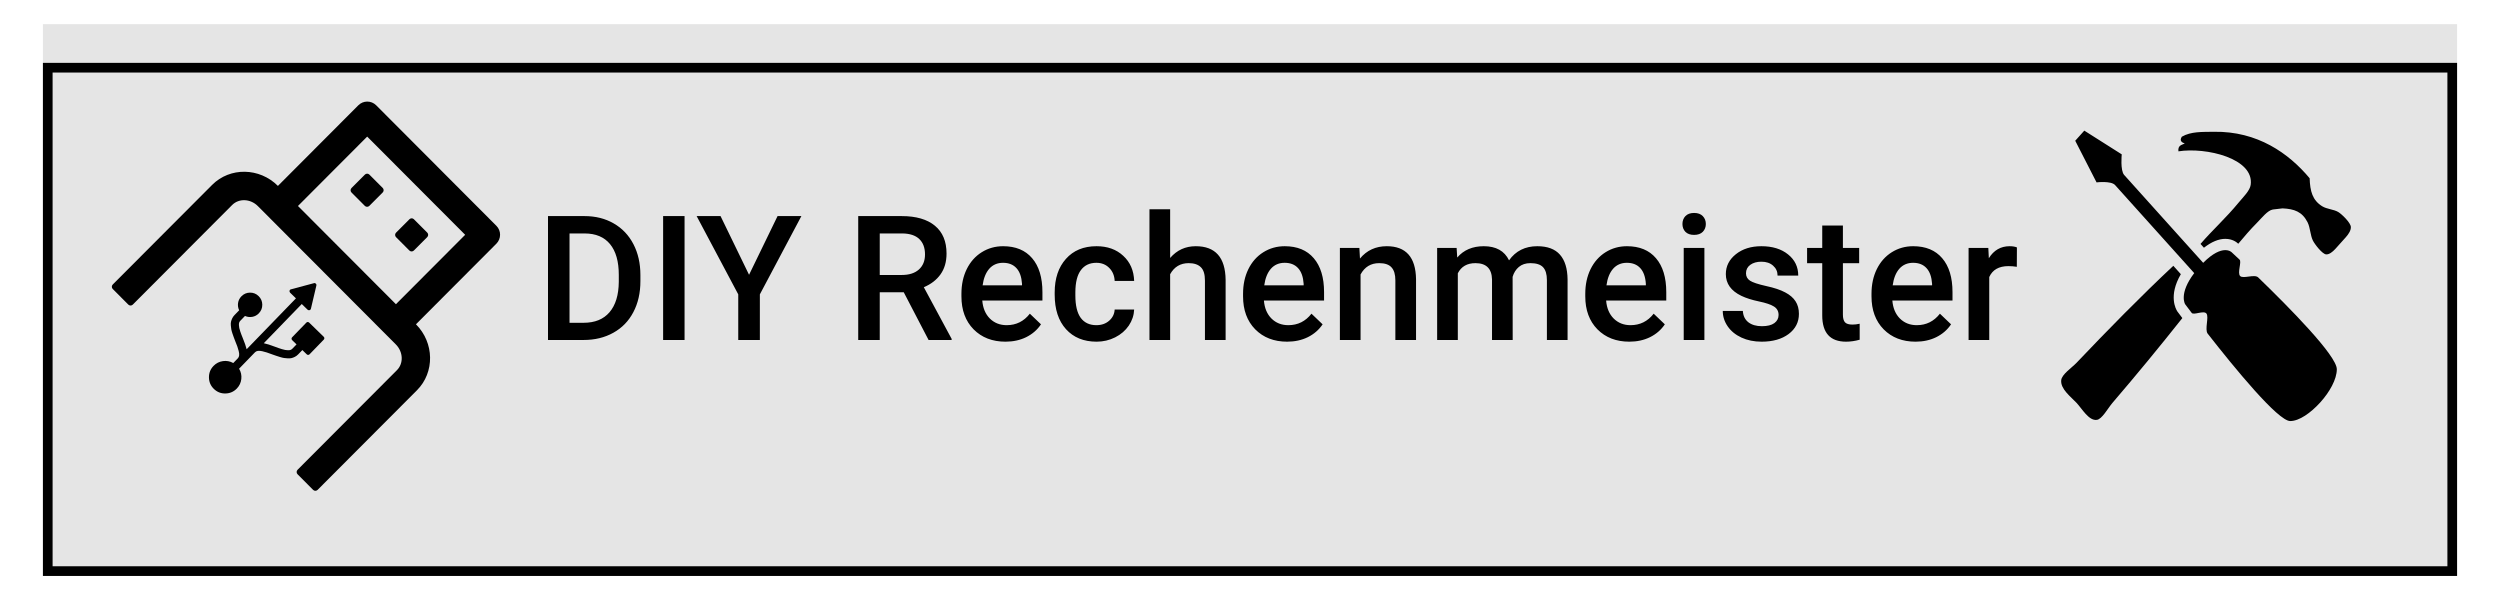<svg width="466" height="111" viewBox="0 0 466 111" fill="none" xmlns="http://www.w3.org/2000/svg">
<g filter="url(#filter0_d)">
<rect width="450" height="95.638" transform="translate(8)" fill="#E5E5E5"/>
<g filter="url(#filter1_d)">
<path d="M8 0H458V95.638H8V0Z" fill="#E5E5E5"/>
<path d="M8.902 0.902H457.098V94.736H8.902V0.902Z" stroke="black" stroke-width="1.804"/>
</g>
<path d="M102.147 58.872V35.78H108.967C111.008 35.78 112.816 36.235 114.391 37.144C115.977 38.053 117.204 39.343 118.071 41.014C118.938 42.684 119.371 44.598 119.371 46.755V47.913C119.371 50.101 118.932 52.026 118.055 53.686C117.188 55.346 115.945 56.625 114.328 57.524C112.72 58.423 110.875 58.872 108.793 58.872H102.147ZM106.16 39.015V55.668H108.777C110.881 55.668 112.493 55.013 113.614 53.702C114.745 52.38 115.322 50.487 115.343 48.024V46.739C115.343 44.233 114.798 42.319 113.709 40.998C112.62 39.676 111.039 39.015 108.967 39.015H106.16ZM127.602 58.872H123.606V35.78H127.602V58.872ZM139.624 46.723L144.937 35.78H149.378L141.638 50.371V58.872H137.61V50.371L129.854 35.78H134.311L139.624 46.723ZM168.457 49.975H163.985V58.872H159.972V35.78H168.093C170.757 35.78 172.814 36.377 174.262 37.572C175.711 38.767 176.435 40.496 176.435 42.758C176.435 44.302 176.059 45.597 175.309 46.644C174.569 47.68 173.532 48.478 172.2 49.039L177.386 58.666V58.872H173.088L168.457 49.975ZM163.985 46.755H168.108C169.462 46.755 170.519 46.417 171.28 45.74C172.042 45.053 172.422 44.117 172.422 42.933C172.422 41.696 172.068 40.739 171.36 40.062C170.662 39.386 169.615 39.036 168.219 39.015H163.985V46.755ZM187.426 59.189C184.983 59.189 183.001 58.423 181.478 56.889C179.966 55.346 179.21 53.295 179.21 50.736V50.26C179.21 48.547 179.538 47.019 180.194 45.676C180.86 44.323 181.79 43.271 182.985 42.52C184.18 41.77 185.512 41.394 186.982 41.394C189.318 41.394 191.121 42.14 192.39 43.631C193.669 45.121 194.309 47.231 194.309 49.959V51.513H183.096C183.212 52.93 183.683 54.05 184.508 54.875C185.343 55.7 186.39 56.112 187.648 56.112C189.413 56.112 190.851 55.399 191.962 53.971L194.039 55.954C193.352 56.979 192.432 57.778 191.28 58.349C190.138 58.909 188.853 59.189 187.426 59.189ZM186.966 44.487C185.908 44.487 185.052 44.857 184.396 45.597C183.752 46.337 183.339 47.368 183.159 48.69H190.503V48.404C190.418 47.114 190.074 46.142 189.472 45.486C188.869 44.82 188.034 44.487 186.966 44.487ZM204.364 56.112C205.326 56.112 206.125 55.832 206.759 55.272C207.393 54.711 207.732 54.019 207.774 53.194H211.406C211.364 54.262 211.03 55.261 210.407 56.192C209.783 57.111 208.937 57.841 207.869 58.38C206.801 58.919 205.649 59.189 204.412 59.189C202.012 59.189 200.108 58.412 198.702 56.858C197.296 55.303 196.593 53.157 196.593 50.419V50.022C196.593 47.411 197.291 45.322 198.686 43.758C200.082 42.182 201.985 41.394 204.396 41.394C206.436 41.394 208.096 41.992 209.376 43.187C210.666 44.371 211.342 45.93 211.406 47.865H207.774C207.732 46.882 207.393 46.073 206.759 45.439C206.135 44.804 205.337 44.487 204.364 44.487C203.116 44.487 202.154 44.942 201.478 45.851C200.801 46.75 200.457 48.119 200.447 49.959V50.577C200.447 52.438 200.78 53.828 201.446 54.748C202.123 55.658 203.095 56.112 204.364 56.112ZM218.115 43.583C219.373 42.124 220.964 41.394 222.888 41.394C226.547 41.394 228.402 43.483 228.455 47.659V58.872H224.601V47.802C224.601 46.618 224.342 45.782 223.824 45.296C223.317 44.799 222.566 44.55 221.572 44.55C220.028 44.55 218.876 45.238 218.115 46.612V58.872H214.261V34.511H218.115V43.583ZM239.922 59.189C237.479 59.189 235.497 58.423 233.974 56.889C232.462 55.346 231.706 53.295 231.706 50.736V50.26C231.706 48.547 232.034 47.019 232.69 45.676C233.356 44.323 234.286 43.271 235.481 42.52C236.676 41.77 238.008 41.394 239.478 41.394C241.814 41.394 243.617 42.14 244.886 43.631C246.165 45.121 246.805 47.231 246.805 49.959V51.513H235.592C235.708 52.93 236.179 54.05 237.004 54.875C237.839 55.7 238.886 56.112 240.144 56.112C241.91 56.112 243.348 55.399 244.458 53.971L246.535 55.954C245.848 56.979 244.928 57.778 243.776 58.349C242.634 58.909 241.349 59.189 239.922 59.189ZM239.462 44.487C238.405 44.487 237.548 44.857 236.893 45.597C236.248 46.337 235.835 47.368 235.656 48.69H242.999V48.404C242.914 47.114 242.57 46.142 241.968 45.486C241.365 44.82 240.53 44.487 239.462 44.487ZM253.387 41.712L253.498 43.694C254.767 42.161 256.432 41.394 258.494 41.394C262.068 41.394 263.886 43.44 263.95 47.532V58.872H260.096V47.754C260.096 46.665 259.858 45.862 259.382 45.343C258.917 44.815 258.15 44.55 257.082 44.55C255.528 44.55 254.37 45.254 253.609 46.66V58.872H249.755V41.712H253.387ZM271.515 41.712L271.626 43.504C272.831 42.097 274.481 41.394 276.574 41.394C278.868 41.394 280.439 42.272 281.284 44.027C282.532 42.272 284.287 41.394 286.55 41.394C288.442 41.394 289.849 41.918 290.769 42.965C291.699 44.011 292.175 45.555 292.196 47.596V58.872H288.342V47.707C288.342 46.618 288.104 45.819 287.628 45.312C287.153 44.804 286.365 44.55 285.265 44.55C284.388 44.55 283.669 44.788 283.108 45.264C282.558 45.729 282.173 46.343 281.951 47.104L281.966 58.872H278.112V47.58C278.06 45.56 277.029 44.55 275.02 44.55C273.476 44.55 272.382 45.18 271.737 46.438V58.872H267.883V41.712H271.515ZM303.71 59.189C301.268 59.189 299.285 58.423 297.763 56.889C296.251 55.346 295.495 53.295 295.495 50.736V50.26C295.495 48.547 295.823 47.019 296.478 45.676C297.144 44.323 298.075 43.271 299.269 42.52C300.464 41.77 301.796 41.394 303.266 41.394C305.603 41.394 307.406 42.14 308.674 43.631C309.954 45.121 310.593 47.231 310.593 49.959V51.513H299.381C299.497 52.93 299.967 54.05 300.792 54.875C301.627 55.7 302.674 56.112 303.932 56.112C305.698 56.112 307.136 55.399 308.246 53.971L310.324 55.954C309.637 56.979 308.717 57.778 307.564 58.349C306.422 58.909 305.138 59.189 303.71 59.189ZM303.25 44.487C302.193 44.487 301.337 44.857 300.681 45.597C300.036 46.337 299.624 47.368 299.444 48.69H306.787V48.404C306.702 47.114 306.359 46.142 305.756 45.486C305.153 44.82 304.318 44.487 303.25 44.487ZM317.699 58.872H313.845V41.712H317.699V58.872ZM313.607 37.255C313.607 36.663 313.792 36.171 314.162 35.78C314.543 35.389 315.082 35.193 315.78 35.193C316.477 35.193 317.017 35.389 317.397 35.78C317.778 36.171 317.968 36.663 317.968 37.255C317.968 37.837 317.778 38.323 317.397 38.714C317.017 39.095 316.477 39.285 315.78 39.285C315.082 39.285 314.543 39.095 314.162 38.714C313.792 38.323 313.607 37.837 313.607 37.255ZM331.528 54.209C331.528 53.522 331.243 52.998 330.672 52.639C330.112 52.279 329.176 51.962 327.865 51.687C326.554 51.413 325.459 51.064 324.582 50.641C322.657 49.71 321.695 48.362 321.695 46.596C321.695 45.116 322.319 43.879 323.567 42.885C324.814 41.891 326.4 41.394 328.325 41.394C330.376 41.394 332.031 41.902 333.289 42.917C334.558 43.932 335.192 45.248 335.192 46.866H331.338C331.338 46.126 331.063 45.513 330.513 45.026C329.964 44.529 329.234 44.281 328.325 44.281C327.479 44.281 326.786 44.477 326.247 44.868C325.718 45.259 325.454 45.782 325.454 46.438C325.454 47.03 325.703 47.49 326.2 47.818C326.696 48.145 327.701 48.478 329.213 48.817C330.725 49.145 331.909 49.541 332.766 50.006C333.633 50.461 334.272 51.011 334.685 51.656C335.107 52.301 335.319 53.083 335.319 54.003C335.319 55.547 334.679 56.8 333.4 57.762C332.121 58.713 330.445 59.189 328.372 59.189C326.966 59.189 325.713 58.935 324.614 58.428C323.514 57.92 322.657 57.222 322.044 56.334C321.431 55.446 321.124 54.489 321.124 53.464H324.867C324.92 54.373 325.264 55.076 325.898 55.573C326.533 56.059 327.373 56.303 328.42 56.303C329.435 56.303 330.207 56.112 330.735 55.732C331.264 55.34 331.528 54.833 331.528 54.209ZM343.518 37.54V41.712H346.548V44.566H343.518V54.146C343.518 54.801 343.645 55.277 343.899 55.573C344.163 55.859 344.629 56.001 345.295 56.001C345.739 56.001 346.188 55.948 346.643 55.843V58.824C345.765 59.068 344.919 59.189 344.105 59.189C341.145 59.189 339.665 57.556 339.665 54.288V44.566H336.841V41.712H339.665V37.54H343.518ZM357.063 59.189C354.62 59.189 352.638 58.423 351.115 56.889C349.603 55.346 348.847 53.295 348.847 50.736V50.26C348.847 48.547 349.175 47.019 349.831 45.676C350.497 44.323 351.427 43.271 352.622 42.52C353.817 41.77 355.149 41.394 356.619 41.394C358.955 41.394 360.758 42.14 362.027 43.631C363.306 45.121 363.946 47.231 363.946 49.959V51.513H352.733C352.849 52.93 353.32 54.05 354.145 54.875C354.98 55.7 356.027 56.112 357.285 56.112C359.051 56.112 360.489 55.399 361.599 53.971L363.676 55.954C362.989 56.979 362.069 57.778 360.917 58.349C359.775 58.909 358.49 59.189 357.063 59.189ZM356.603 44.487C355.546 44.487 354.689 44.857 354.034 45.597C353.389 46.337 352.976 47.368 352.797 48.69H360.14V48.404C360.055 47.114 359.711 46.142 359.109 45.486C358.506 44.82 357.671 44.487 356.603 44.487ZM375.936 45.233C375.429 45.148 374.905 45.106 374.366 45.106C372.6 45.106 371.411 45.782 370.797 47.136V58.872H366.944V41.712H370.623L370.718 43.631C371.649 42.14 372.939 41.394 374.588 41.394C375.138 41.394 375.592 41.468 375.952 41.616L375.936 45.233Z" fill="black"/>
<path d="M58.514 48.285C58.647 48.239 58.767 48.267 58.874 48.372C58.981 48.476 59.014 48.596 58.971 48.731L57.956 53.039C57.941 53.112 57.911 53.171 57.867 53.216C57.817 53.267 57.762 53.302 57.701 53.32C57.556 53.356 57.433 53.324 57.332 53.225L56.248 52.169L49.168 59.476C49.699 59.584 50.393 59.803 51.25 60.13C51.547 60.242 51.77 60.324 51.918 60.374C52.067 60.425 52.271 60.492 52.531 60.574C52.792 60.657 52.998 60.709 53.152 60.732C53.306 60.755 53.476 60.771 53.663 60.782C53.85 60.793 54.01 60.775 54.143 60.728C54.276 60.682 54.389 60.61 54.483 60.513L55.275 59.696L54.462 58.904C54.383 58.827 54.343 58.739 54.342 58.638C54.34 58.537 54.378 58.447 54.455 58.368L57.096 55.643C57.173 55.564 57.261 55.523 57.362 55.521C57.462 55.52 57.552 55.557 57.631 55.634L60.341 58.273C60.42 58.35 60.46 58.439 60.461 58.539C60.463 58.64 60.425 58.73 60.348 58.81L57.707 61.535C57.63 61.614 57.542 61.654 57.441 61.656C57.341 61.658 57.251 61.62 57.172 61.543L56.359 60.752L55.567 61.569C55.391 61.751 55.195 61.896 54.979 62.006C54.763 62.116 54.556 62.196 54.359 62.246C54.162 62.297 53.924 62.313 53.645 62.296C53.366 62.278 53.134 62.256 52.95 62.231C52.766 62.206 52.513 62.145 52.191 62.047C51.869 61.948 51.628 61.871 51.469 61.815C51.309 61.759 51.061 61.672 50.725 61.555C50.3 61.394 49.968 61.275 49.73 61.198C49.492 61.12 49.209 61.044 48.882 60.968C48.555 60.892 48.282 60.872 48.062 60.906C47.842 60.94 47.666 61.026 47.534 61.162L44.564 64.227C44.917 64.814 45.056 65.452 44.982 66.14C44.907 66.829 44.628 67.423 44.144 67.922C43.56 68.524 42.851 68.832 42.015 68.845C41.179 68.859 40.462 68.574 39.863 67.991C39.265 67.409 38.96 66.698 38.949 65.86C38.938 65.022 39.224 64.302 39.807 63.7C40.291 63.201 40.876 62.904 41.56 62.809C42.245 62.714 42.884 62.835 43.48 63.172L44.338 62.286C44.47 62.15 44.55 61.971 44.578 61.75C44.605 61.529 44.577 61.255 44.492 60.93C44.407 60.604 44.322 60.324 44.238 60.087C44.154 59.851 44.026 59.522 43.853 59.1C43.726 58.767 43.633 58.521 43.572 58.363C43.511 58.205 43.427 57.966 43.32 57.646C43.213 57.326 43.144 57.075 43.114 56.891C43.084 56.707 43.055 56.475 43.029 56.196C43.004 55.917 43.013 55.678 43.058 55.479C43.103 55.28 43.177 55.071 43.28 54.851C43.383 54.632 43.522 54.431 43.698 54.249L44.581 53.338C44.375 52.906 44.306 52.453 44.375 51.979C44.444 51.506 44.65 51.093 44.991 50.741C45.431 50.287 45.963 50.055 46.587 50.045C47.211 50.035 47.749 50.25 48.201 50.69C48.653 51.129 48.883 51.662 48.891 52.288C48.899 52.914 48.683 53.454 48.243 53.908C47.902 54.26 47.496 54.477 47.026 54.56C46.556 54.643 46.103 54.588 45.665 54.394L44.782 55.305C44.689 55.401 44.621 55.517 44.578 55.652C44.535 55.786 44.522 55.947 44.538 56.134C44.554 56.321 44.576 56.491 44.603 56.645C44.63 56.798 44.689 57.004 44.779 57.262C44.868 57.52 44.941 57.723 44.995 57.871C45.05 58.018 45.138 58.239 45.259 58.533C45.61 59.382 45.848 60.071 45.972 60.6L55.164 51.114L54.08 50.059C53.978 49.959 53.943 49.837 53.974 49.691C54.006 49.546 54.097 49.458 54.247 49.427L58.514 48.285Z" fill="black"/>
<path d="M77.536 55.95L92.523 40.925C93.444 40.002 93.446 38.512 92.528 37.592L70.116 15.123C69.198 14.203 67.712 14.205 66.79 15.129L51.804 30.153C48.369 26.71 42.867 26.63 39.542 29.963L21.016 48.535C20.787 48.764 20.787 49.139 21.015 49.368L23.92 52.281C24.149 52.51 24.523 52.509 24.752 52.279L43.277 33.708C44.542 32.44 46.687 32.536 48.062 33.914L73.784 59.701C75.159 61.079 75.255 63.23 73.99 64.498L55.465 83.069C55.236 83.299 55.235 83.674 55.464 83.903L58.369 86.815C58.597 87.044 58.971 87.043 59.2 86.814L77.725 68.242C81.051 64.909 80.971 59.393 77.536 55.95V55.95ZM55.539 33.898L68.444 20.96L86.706 39.267L73.801 52.205L55.539 33.898ZM71.34 30.54L68.849 28.043C68.621 27.815 68.247 27.815 68.018 28.045L65.52 30.549C65.291 30.778 65.291 31.153 65.519 31.382L68.009 33.879C68.237 34.107 68.612 34.107 68.841 33.877L71.338 31.373C71.567 31.144 71.568 30.769 71.34 30.54ZM79.64 38.861L77.15 36.365C76.922 36.136 76.548 36.137 76.319 36.366L73.821 38.87C73.592 39.1 73.591 39.475 73.82 39.704L76.31 42.2C76.538 42.429 76.912 42.428 77.141 42.199L79.639 39.695C79.868 39.465 79.869 39.09 79.64 38.861Z" fill="black"/>
<path d="M435.886 35.041C434.99 34.493 433.752 34.508 432.838 33.937C431.054 32.813 430.594 31.166 430.518 28.725C426.618 24.063 420.79 19.934 412.675 20.064C410.475 20.1 408.404 19.991 406.696 20.98C406.208 21.726 406.689 22.067 407.242 22.244C406.692 22.532 405.931 22.551 406.056 23.709C411.206 22.903 420.209 25.023 419.529 29.955C419.378 31.05 418.138 32.221 417.295 33.246C414.906 36.157 412.376 38.406 410.176 40.968L410.812 41.676C412.217 40.581 413.55 40.023 414.796 40.023C416.135 40.023 416.917 40.648 417.212 40.934C418.301 39.633 419.42 38.315 420.696 37.032C421.618 36.098 422.676 34.716 423.659 34.552L425.454 34.341C427.642 34.438 429.121 34.952 430.13 36.931C430.641 37.946 430.628 39.332 431.119 40.33C431.45 41.014 432.893 42.899 433.61 42.92C434.167 42.937 434.752 42.499 435.314 41.888L437.268 39.709C437.817 39.09 438.215 38.446 438.2 37.822C438.188 37.022 436.496 35.411 435.884 35.043L435.886 35.041ZM406.507 46.605L405.106 45.047C399.161 50.611 392.761 57.13 387.062 63.131C386.165 64.066 384.311 65.284 384.209 66.374C384.052 68.017 386.008 69.459 387.06 70.586C388.111 71.708 389.351 73.959 390.834 73.766C391.799 73.675 392.907 71.597 393.757 70.603C398.195 65.427 402.539 60.155 406.789 54.788C406.198 54.009 405.846 53.535 405.846 53.535C405.587 53.131 404.155 50.651 406.509 46.607L406.507 46.605ZM420.934 47.216C420.241 46.546 418.159 47.517 417.57 46.959C416.983 46.401 417.892 44.31 417.456 43.897L415.998 42.537C415.998 42.537 414.364 40.789 410.672 44.491L395.942 28.108C395.194 27.276 395.493 24.272 395.493 24.272L388.514 19.849L386.822 21.734L390.798 29.498C390.798 29.498 393.502 29.165 394.251 29.997L409.004 46.407C406.07 50.261 407.308 52.203 407.308 52.203C407.308 52.203 407.758 52.807 408.531 53.824C408.902 54.308 410.78 53.297 411.286 53.95C411.786 54.609 410.915 56.919 411.513 57.694C416.561 64.146 424.626 73.984 426.896 73.984C428.585 73.984 430.721 72.46 432.478 70.531C434.229 68.6 435.583 66.204 435.583 64.325C435.583 61.798 426.734 52.832 420.932 47.218L420.934 47.216Z" fill="black"/>
</g>
<defs>
<filter id="filter0_d" x="3.5" y="0" width="459" height="104.638" filterUnits="userSpaceOnUse" color-interpolation-filters="sRGB">
<feFlood flood-opacity="0" result="BackgroundImageFix"/>
<feColorMatrix in="SourceAlpha" type="matrix" values="0 0 0 0 0 0 0 0 0 0 0 0 0 0 0 0 0 0 127 0"/>
<feOffset dy="4.5"/>
<feGaussianBlur stdDeviation="2.25"/>
<feColorMatrix type="matrix" values="0 0 0 0 0 0 0 0 0 0 0 0 0 0 0 0 0 0 0.25 0"/>
<feBlend mode="normal" in2="BackgroundImageFix" result="effect1_dropShadow"/>
<feBlend mode="normal" in="SourceGraphic" in2="effect1_dropShadow" result="shape"/>
</filter>
<filter id="filter1_d" x="0.782" y="0" width="464.436" height="110.074" filterUnits="userSpaceOnUse" color-interpolation-filters="sRGB">
<feFlood flood-opacity="0" result="BackgroundImageFix"/>
<feColorMatrix in="SourceAlpha" type="matrix" values="0 0 0 0 0 0 0 0 0 0 0 0 0 0 0 0 0 0 127 0"/>
<feOffset dy="7.218"/>
<feGaussianBlur stdDeviation="3.609"/>
<feColorMatrix type="matrix" values="0 0 0 0 0 0 0 0 0 0 0 0 0 0 0 0 0 0 0.25 0"/>
<feBlend mode="normal" in2="BackgroundImageFix" result="effect1_dropShadow"/>
<feBlend mode="normal" in="SourceGraphic" in2="effect1_dropShadow" result="shape"/>
</filter>
</defs>
</svg>
